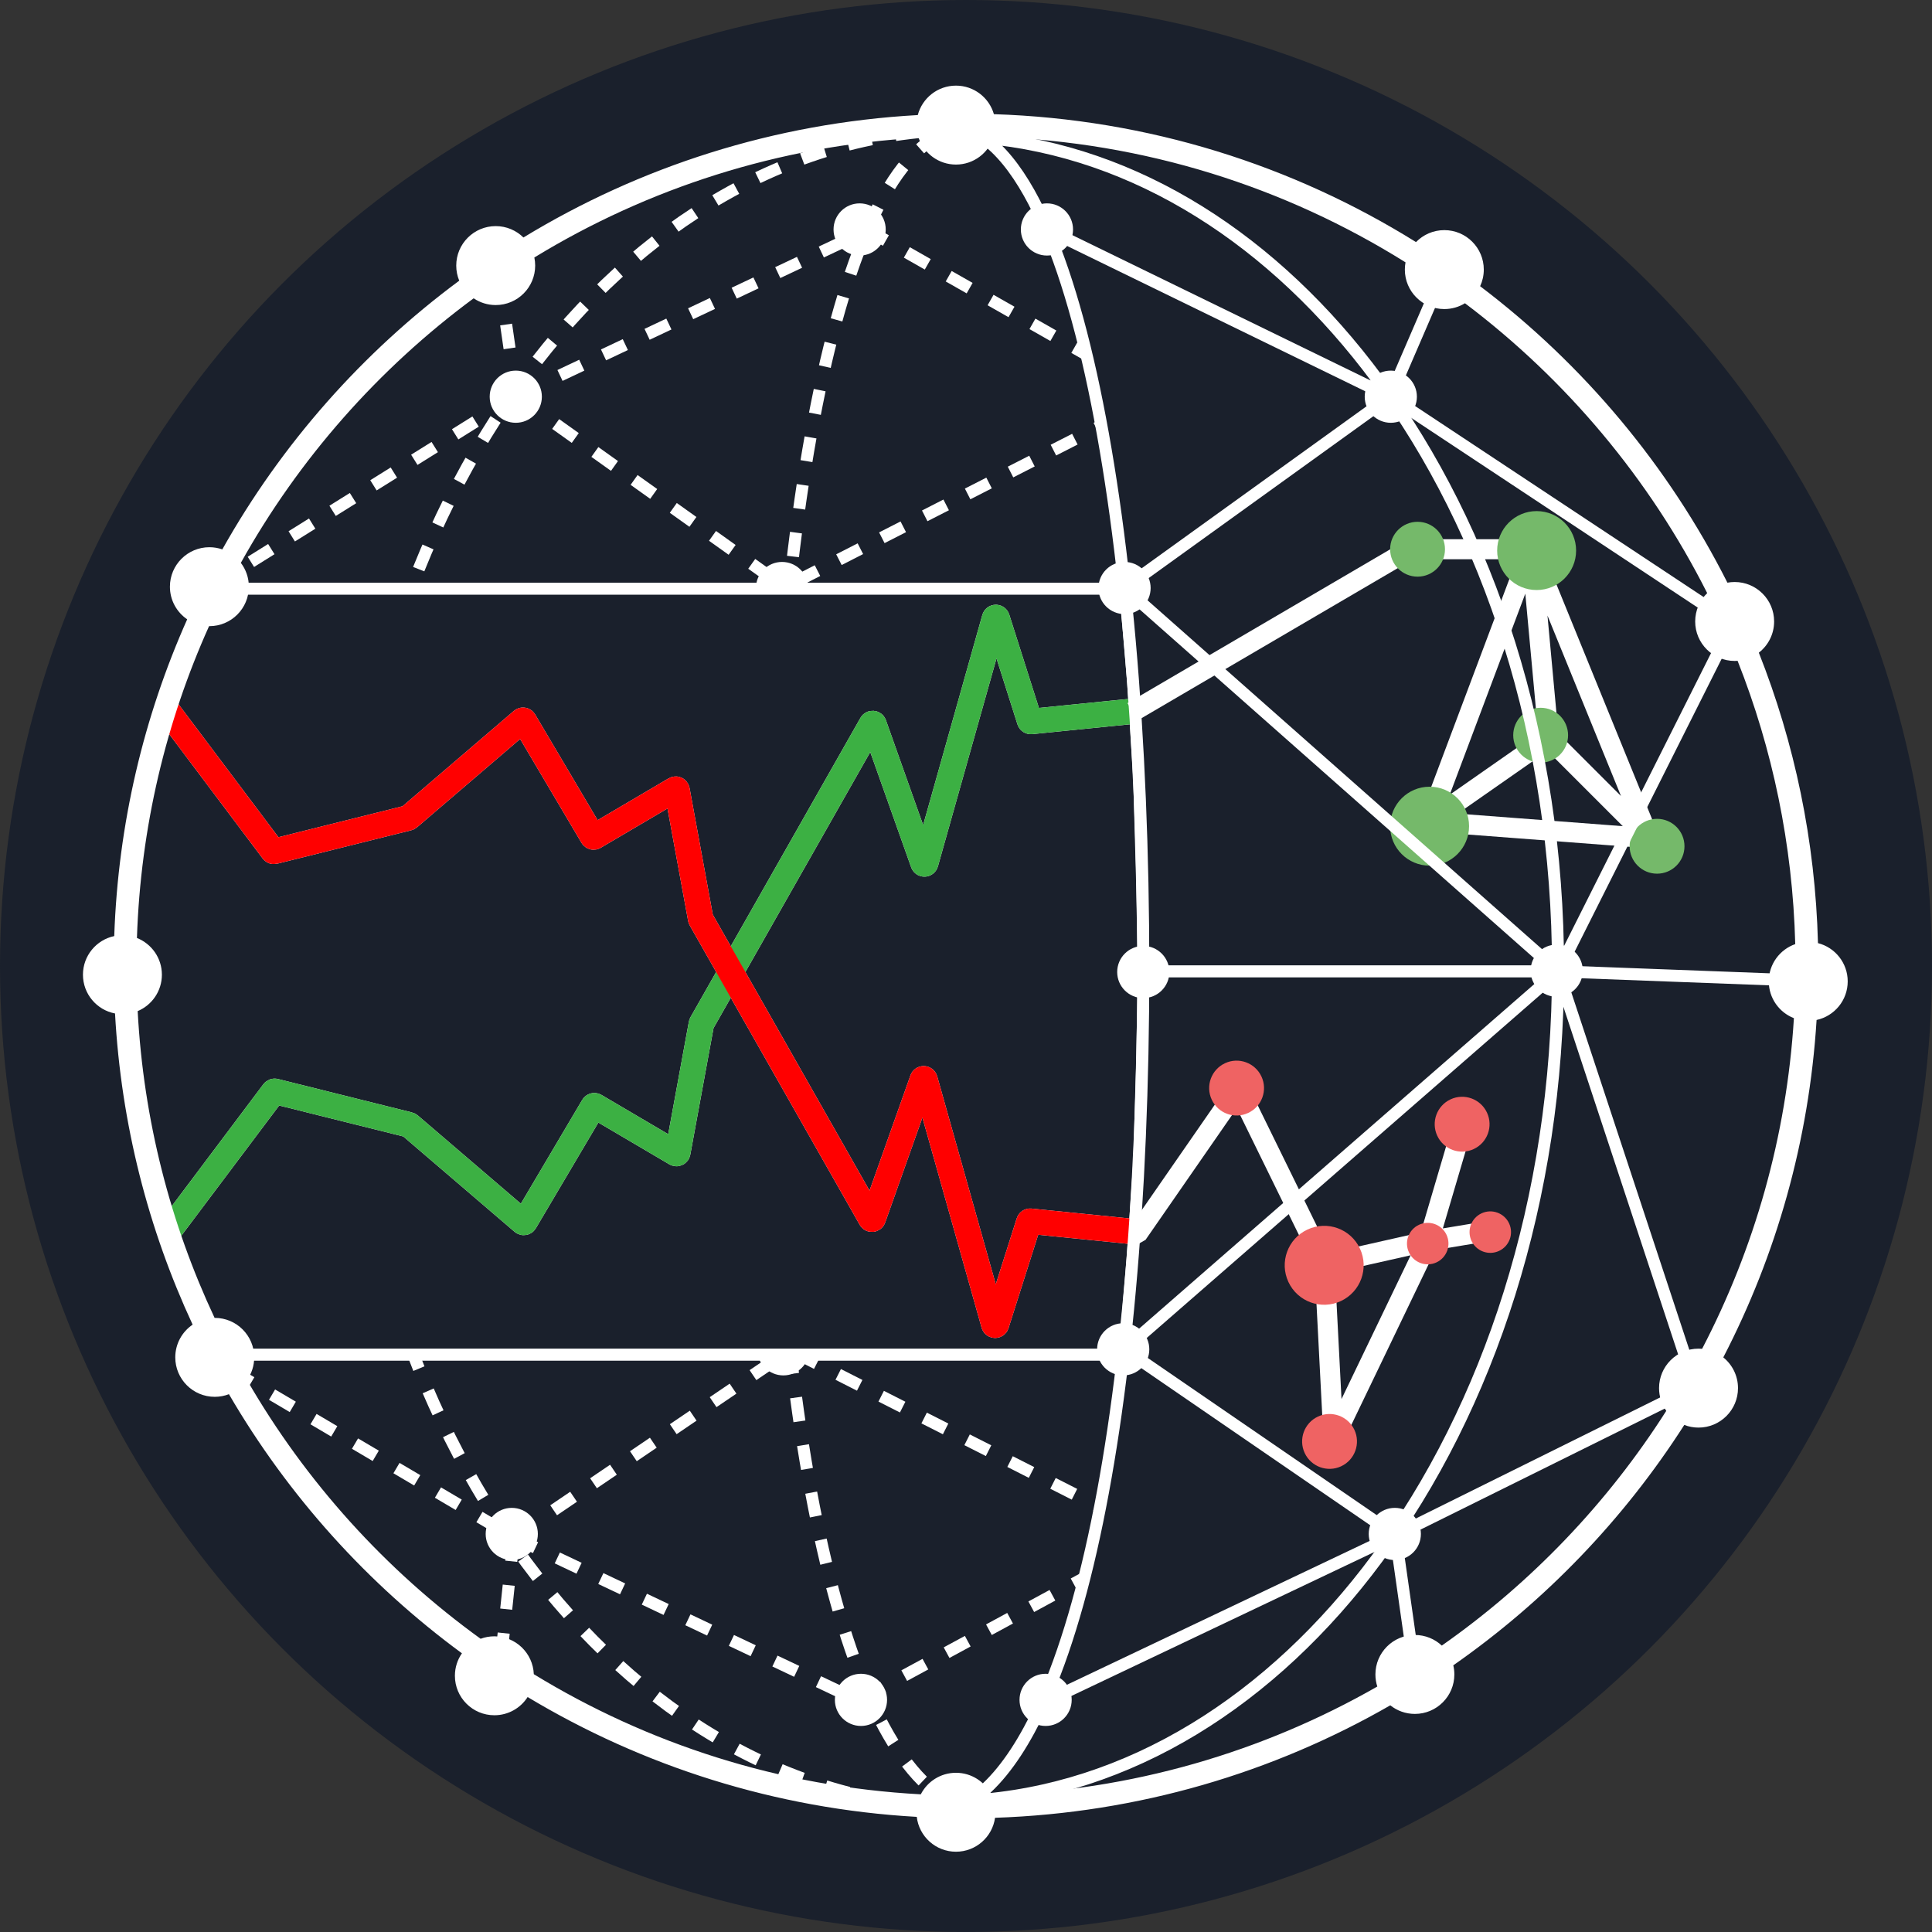 <svg width="1444" height="1444" viewBox="0 0 1444 1444" fill="none" xmlns="http://www.w3.org/2000/svg">
<rect x="0" y="0" width="1444" height="1444" fill="#333333" stroke="none"/>
<g style="mix-blend-mode:plus-darker">
<circle cx="722" cy="722" r="722" fill="#1A202C"/>
<path d="M565.499 727C570.499 1113.5 626.999 1332.5 721.999 1363.5C1147 1196.5 853.498 1078.53 853.498 727C853.498 375.471 935.499 201 721.499 80C663.499 88.5 599.999 206.5 580.999 453C573.142 534.826 564.246 630.136 565.499 727Z" fill="#1A202C"/>
<path d="M257 724C257 1070.28 464.964 1351 721.5 1351C631.501 1325.5 576 1070.28 576 724C576 377.717 631.499 97 721.5 97C464.964 97 257 377.717 257 724Z" stroke="white" stroke-width="9" stroke-dasharray="18 18"/>
<circle cx="19.5" cy="19.5" r="19.5" transform="matrix(-1 0 0 1 405 277)" fill="white"/>
<circle cx="19.5" cy="19.5" r="19.5" transform="matrix(-1 0 0 1 281 706)" fill="white"/>
<circle cx="19.5" cy="19.5" r="19.5" transform="matrix(-1 0 0 1 402 1127)" fill="white"/>
<circle cx="19.5" cy="19.5" r="19.5" transform="matrix(-1 0 0 1 663 1251)" fill="white"/>
<circle cx="19.5" cy="19.5" r="19.5" transform="matrix(-1 0 0 1 605 989)" fill="white"/>
<circle cx="19.5" cy="19.5" r="19.5" transform="matrix(-1 0 0 1 590 707)" fill="white"/>
<circle cx="19.5" cy="19.5" r="19.5" transform="matrix(-1 0 0 1 604 420)" fill="white"/>
<circle cx="19.5" cy="19.5" r="19.5" transform="matrix(-1 0 0 1 662 152)" fill="white"/>
<path d="M386 296L648.5 172L866.5 296L586.5 439M386 296L157 439L266.5 726.5M386 296L586.5 439M386 296L372.5 202.5M266.5 726.5L159.5 1016.5L384 1149M266.5 726.5L590.5 1009M266.5 726.5H576M266.5 726.5L586.5 439M266.5 726.5L81 733.5M384 1149L373 1253.5M384 1149L641.5 1271L866.5 1149L590.5 1009M384 1149L590.5 1009" stroke="white" stroke-width="9" stroke-dasharray="18 18"/>
<path d="M159.5 440H841L847 511L851.5 582.5L853.5 654.5L855 727L853.5 798L851.5 868.5L846.5 941L840.5 1012.5H159.5L127 926.5L101.5 828.5L94 727.5L99.5 630L123 534L159.5 440Z" fill="#1A202C" stroke="white" stroke-width="9"/>
<path d="M125.543 921.065L204.452 816.055C204.693 815.734 205.104 815.588 205.493 815.686L305.656 840.671C305.807 840.709 305.947 840.781 306.065 840.882L390.806 913.464C391.278 913.868 392.001 913.748 392.318 913.213L443.351 826.886C443.631 826.411 444.243 826.253 444.719 826.533L505.094 862.057C505.693 862.409 506.459 862.058 506.585 861.375L524.222 765.284C524.242 765.174 524.28 765.068 524.336 764.971L651.367 541.239C651.79 540.494 652.893 540.591 653.179 541.398L689.963 645.061C690.289 645.981 691.603 645.937 691.868 644.998L743.344 462.213C743.613 461.257 744.959 461.235 745.259 462.181L769.533 538.563C769.676 539.014 770.116 539.302 770.586 539.255L848 531.46" stroke="white" stroke-width="19"/>
<path d="M125 530.935L203.909 635.945C204.15 636.266 204.561 636.412 204.951 636.314L305.113 611.329C305.264 611.291 305.404 611.219 305.522 611.118L390.263 538.536C390.735 538.132 391.458 538.252 391.775 538.787L442.808 625.114C443.088 625.589 443.7 625.747 444.176 625.467L504.551 589.944C505.15 589.591 505.916 589.942 506.042 590.625L523.679 686.716C523.699 686.826 523.737 686.932 523.793 687.029L650.824 910.761C651.247 911.506 652.35 911.409 652.636 910.602L689.42 806.939C689.746 806.019 691.06 806.063 691.325 807.002L742.801 989.787C743.07 990.743 744.416 990.765 744.716 989.819L768.99 913.437C769.133 912.986 769.573 912.698 770.043 912.745L847.457 920.54" stroke="white" stroke-width="19"/>
<path d="M125.543 921.065L204.452 816.055C204.693 815.734 205.104 815.588 205.493 815.686L305.656 840.671C305.807 840.709 305.947 840.781 306.065 840.882L390.806 913.464C391.278 913.868 392.001 913.748 392.318 913.213L443.351 826.886C443.631 826.411 444.243 826.253 444.719 826.533L505.094 862.057C505.693 862.409 506.459 862.058 506.585 861.375L524.222 765.284C524.242 765.174 524.28 765.068 524.336 764.971L651.367 541.239C651.79 540.494 652.893 540.591 653.179 541.398L689.963 645.061C690.289 645.981 691.603 645.937 691.868 644.998L743.344 462.213C743.613 461.257 744.959 461.235 745.259 462.181L769.533 538.563C769.676 539.014 770.116 539.302 770.586 539.255L848 531.46" stroke="#3CB043" stroke-width="19"/>
<path d="M125 530.935L203.909 635.945C204.15 636.266 204.561 636.412 204.951 636.314L305.113 611.329C305.264 611.291 305.404 611.219 305.522 611.118L390.263 538.536C390.735 538.132 391.458 538.252 391.775 538.787L442.808 625.114C443.088 625.589 443.7 625.747 444.176 625.467L504.551 589.944C505.15 589.591 505.916 589.942 506.042 590.625L523.679 686.716C523.699 686.826 523.737 686.932 523.793 687.029L650.824 910.761C651.247 911.506 652.35 911.409 652.636 910.602L689.42 806.939C689.746 806.019 691.06 806.063 691.325 807.002L742.801 989.787C743.07 990.743 744.416 990.765 744.716 989.819L768.99 913.437C769.133 912.986 769.573 912.698 770.043 912.745L847.457 920.54" stroke="#FF0000" stroke-width="19"/>
<path d="M915.001 1148.62L811.501 1179.5L826.001 1107L915.001 1148.62Z" fill="#1A202C"/>
<path d="M825.501 331.5L810.001 253L904.001 302.5L825.501 331.5Z" fill="#1A202C"/>
<path d="M1346.5 716.5C1346.5 1068.03 1063.77 1353 715.001 1353C808.001 1299.5 854.501 1074.53 854.501 723C854.501 371.471 798.001 116.5 714.501 92C1026 77 1346.5 364.971 1346.5 716.5Z" fill="#1A202C"/>
<path d="M989.952 945.033L925.501 813.5L851.001 921L847.501 923M989.952 945.033L996.68 1075.4L1067.83 927.476M989.952 945.033L1067.83 927.476M1093.47 840.491L1067.83 927.476M1067.83 927.476L1111.87 920.18" stroke="white" stroke-width="15"/>
<circle cx="924.244" cy="813.243" r="20.5" transform="rotate(-25 924.244 813.243)" fill="#EF6363"/>
<circle cx="993.72" cy="1077.34" r="20.5" transform="rotate(-25 993.72 1077.34)" fill="#EF6363"/>
<circle cx="1092.81" cy="840.249" r="20.5" transform="rotate(-25 1092.81 840.249)" fill="#EF6363"/>
<circle cx="989.711" cy="945.698" r="29.5" transform="rotate(-25 989.711 945.698)" fill="#EF6363"/>
<circle cx="1067.1" cy="929.47" r="15.5" transform="rotate(-25 1067.1 929.47)" fill="#EF6363"/>
<circle cx="1113.86" cy="920.905" r="15.5" transform="rotate(-25 1113.86 920.905)" fill="#EF6363"/>
<path d="M846.501 532L1054 410.5H1144.5M1144.5 410.5L1157.5 551.5M1144.5 410.5L1232.5 626.5M1144.5 410.5L1068 614M1157.5 551.5L1068 614M1157.5 551.5L1232.5 626.5M1068 614L1232.5 626.5" stroke="white" stroke-width="15"/>
<circle cx="1059.5" cy="410.5" r="20.5" fill="#75B96A"/>
<circle cx="1148.5" cy="411.5" r="29.5" fill="#75B96A"/>
<circle cx="1151.5" cy="549.5" r="20.5" fill="#75B96A"/>
<circle cx="1068.5" cy="617.5" r="29.5" fill="#75B96A"/>
<circle cx="1238.5" cy="632.5" r="20.5" fill="#75B96A"/>
<path d="M769.125 144.065C758.873 125.852 747.5 111.684 734.987 102.847C849.408 112.99 952.661 179.825 1029.34 283.323C1112.76 395.937 1164.5 551.725 1164.5 724C1164.5 896.275 1112.76 1052.06 1029.34 1164.68C950.591 1270.97 843.814 1338.59 725.697 1345.85C741.769 1334.98 756.246 1316.92 769.158 1293.12C787.29 1259.69 802.778 1214.14 815.387 1158.79C840.613 1048.07 854.5 897.334 854.5 724C854.5 550.671 840.614 393.568 815.394 279.671C802.792 222.761 787.301 176.355 769.125 144.065Z" stroke="white" stroke-width="9"/>
<circle cx="1039.5" cy="296.5" r="19.5" fill="white"/>
<circle cx="1163.5" cy="725.5" r="19.5" fill="white"/>
<circle cx="1042.5" cy="1146.5" r="19.5" fill="white"/>
<circle cx="781.501" cy="1270.5" r="19.5" fill="white"/>
<circle cx="839.501" cy="1008.5" r="19.5" fill="white"/>
<circle cx="854.501" cy="726.5" r="19.5" fill="white"/>
<circle cx="840.501" cy="439.5" r="19.5" fill="white"/>
<circle cx="782.501" cy="171.5" r="19.5" fill="white"/>
<path d="M782.501 171.5L1039 296.5M1039 296.5L1295 466L1164.5 726M1039 296.5L840.501 439.5L1164.5 726M1039 296.5L1078.5 205M1164.5 726L1267 1036.5L1043 1147.5M1164.5 726L840.501 1008.5L1043 1147.5M1164.5 726H855.001M1164.5 726L1350 733M1043 1147.5L1058 1253M1043 1147.5L781.001 1272" stroke="white" stroke-width="9"/>
<path fill-rule="evenodd" clip-rule="evenodd" d="M742.855 85.335C858.444 89.053 966.253 123.566 1058.35 180.937C1063.71 175.424 1071.2 172 1079.5 172C1095.79 172 1109 185.208 1109 201.5C1109 205.934 1108.02 210.14 1106.27 213.914C1183.55 272.454 1247.06 348.22 1291.09 435.496C1292.84 435.17 1294.65 435 1296.5 435C1312.79 435 1326 448.208 1326 464.5C1326 473.982 1321.53 482.42 1314.57 487.817C1341.26 555.294 1356.76 628.42 1358.78 704.904C1371.55 708.144 1381 719.718 1381 733.5C1381 747.65 1371.04 759.474 1357.74 762.338C1352.09 852.821 1327.55 938.183 1288.01 1014.53C1294.71 1019.93 1299 1028.22 1299 1037.5C1299 1053.79 1285.79 1067 1269.5 1067C1265.74 1067 1262.15 1066.3 1258.85 1065.02C1213.63 1135.64 1154.86 1196.75 1086.21 1244.68C1086.73 1246.87 1087 1249.15 1087 1251.5C1087 1267.79 1073.79 1281 1057.5 1281C1050.55 1281 1044.16 1278.6 1039.12 1274.58C951.616 1324.9 851.027 1355.04 743.712 1358.64C741.701 1372.97 729.388 1384 714.5 1384C699.376 1384 686.911 1372.62 685.2 1357.95C579.244 1351.92 480.22 1319.99 394.359 1268.39C389.116 1276.58 379.941 1282 369.5 1282C353.208 1282 340 1268.79 340 1252.5C340 1246.26 341.94 1240.46 345.251 1235.7C274.755 1183.91 215.31 1117.95 171.11 1042.03C167.817 1043.3 164.24 1044 160.5 1044C144.208 1044 131 1030.79 131 1014.5C131 1004.33 136.147 995.361 143.978 990.057C110.835 918.709 90.513 840.198 85.972 757.483C72.322 754.895 62 742.903 62 728.5C62 714.304 72.027 702.45 85.385 699.635C88.286 615.563 107.479 535.629 139.905 462.893C132.115 457.583 127 448.639 127 438.5C127 422.208 140.208 409 156.5 409C159.884 409 163.135 409.57 166.162 410.619C210.421 331.783 270.966 263.32 343.237 209.789C341.796 206.312 341 202.499 341 198.5C341 182.208 354.208 169 370.5 169C378.577 169 385.897 172.246 391.224 177.506C478.011 124.67 578.426 92 685.961 86.002C689.279 73.341 700.798 64 714.5 64C727.96 64 739.314 73.014 742.855 85.335ZM714.5 123C727.714 123 738.898 114.312 742.653 102.338C855.494 106.031 960.708 139.877 1050.5 196.079C1050.17 197.837 1050 199.648 1050 201.5C1050 217.792 1063.21 231 1079.5 231C1085.15 231 1090.44 229.409 1094.93 226.651C1170.68 283.777 1232.92 357.88 1275.98 443.305C1270.44 448.667 1267 456.182 1267 464.5C1267 480.792 1280.21 494 1296.5 494C1297.24 494 1297.97 493.973 1298.7 493.919C1324.75 559.718 1339.86 631.037 1341.79 705.636C1330.27 709.651 1322 720.61 1322 733.5C1322 746.016 1329.79 756.711 1340.79 760.997C1335.29 849.717 1311.12 933.383 1272.18 1008.12C1271.29 1008.04 1270.4 1008 1269.5 1008C1253.21 1008 1240 1021.21 1240 1037.5C1240 1043.83 1242 1049.7 1245.39 1054.5C1201.51 1123.43 1144.4 1183.09 1077.63 1229.93C1072.36 1225.01 1065.28 1222 1057.5 1222C1041.21 1222 1028 1235.21 1028 1251.5C1028 1254.65 1028.5 1257.69 1029.41 1260.54C943.979 1309.42 845.799 1338.54 741.091 1341.71C736.327 1331.82 726.211 1325 714.5 1325C703.034 1325 693.096 1331.54 688.214 1341.1C582.617 1335.42 484.04 1303.33 398.976 1251.31C398.35 1235.57 385.393 1223 369.5 1223C365.885 1223 362.422 1223.65 359.221 1224.84C288.261 1173.56 228.587 1107.62 184.636 1031.47C188.016 1026.67 190 1020.82 190 1014.5C190 998.208 176.792 985 160.5 985L160.383 985C127.435 914.764 107.275 837.337 102.901 755.716C113.533 751.257 121 740.751 121 728.5C121 716.038 113.272 705.38 102.347 701.058C105.096 618.229 124.092 539.515 156.25 467.999C156.333 468 156.416 468 156.5 468C172.792 468 186 454.792 186 438.5C186 431.807 183.771 425.634 180.015 420.684C223.312 342.97 282.839 275.537 354.012 222.966C358.719 226.144 364.393 228 370.5 228C386.792 228 400 214.792 400 198.5C400 196.425 399.786 194.401 399.378 192.447C483.906 140.84 581.755 108.902 686.562 102.996C690.515 114.63 701.53 123 714.5 123Z" fill="white"/>
</g>
</svg>
